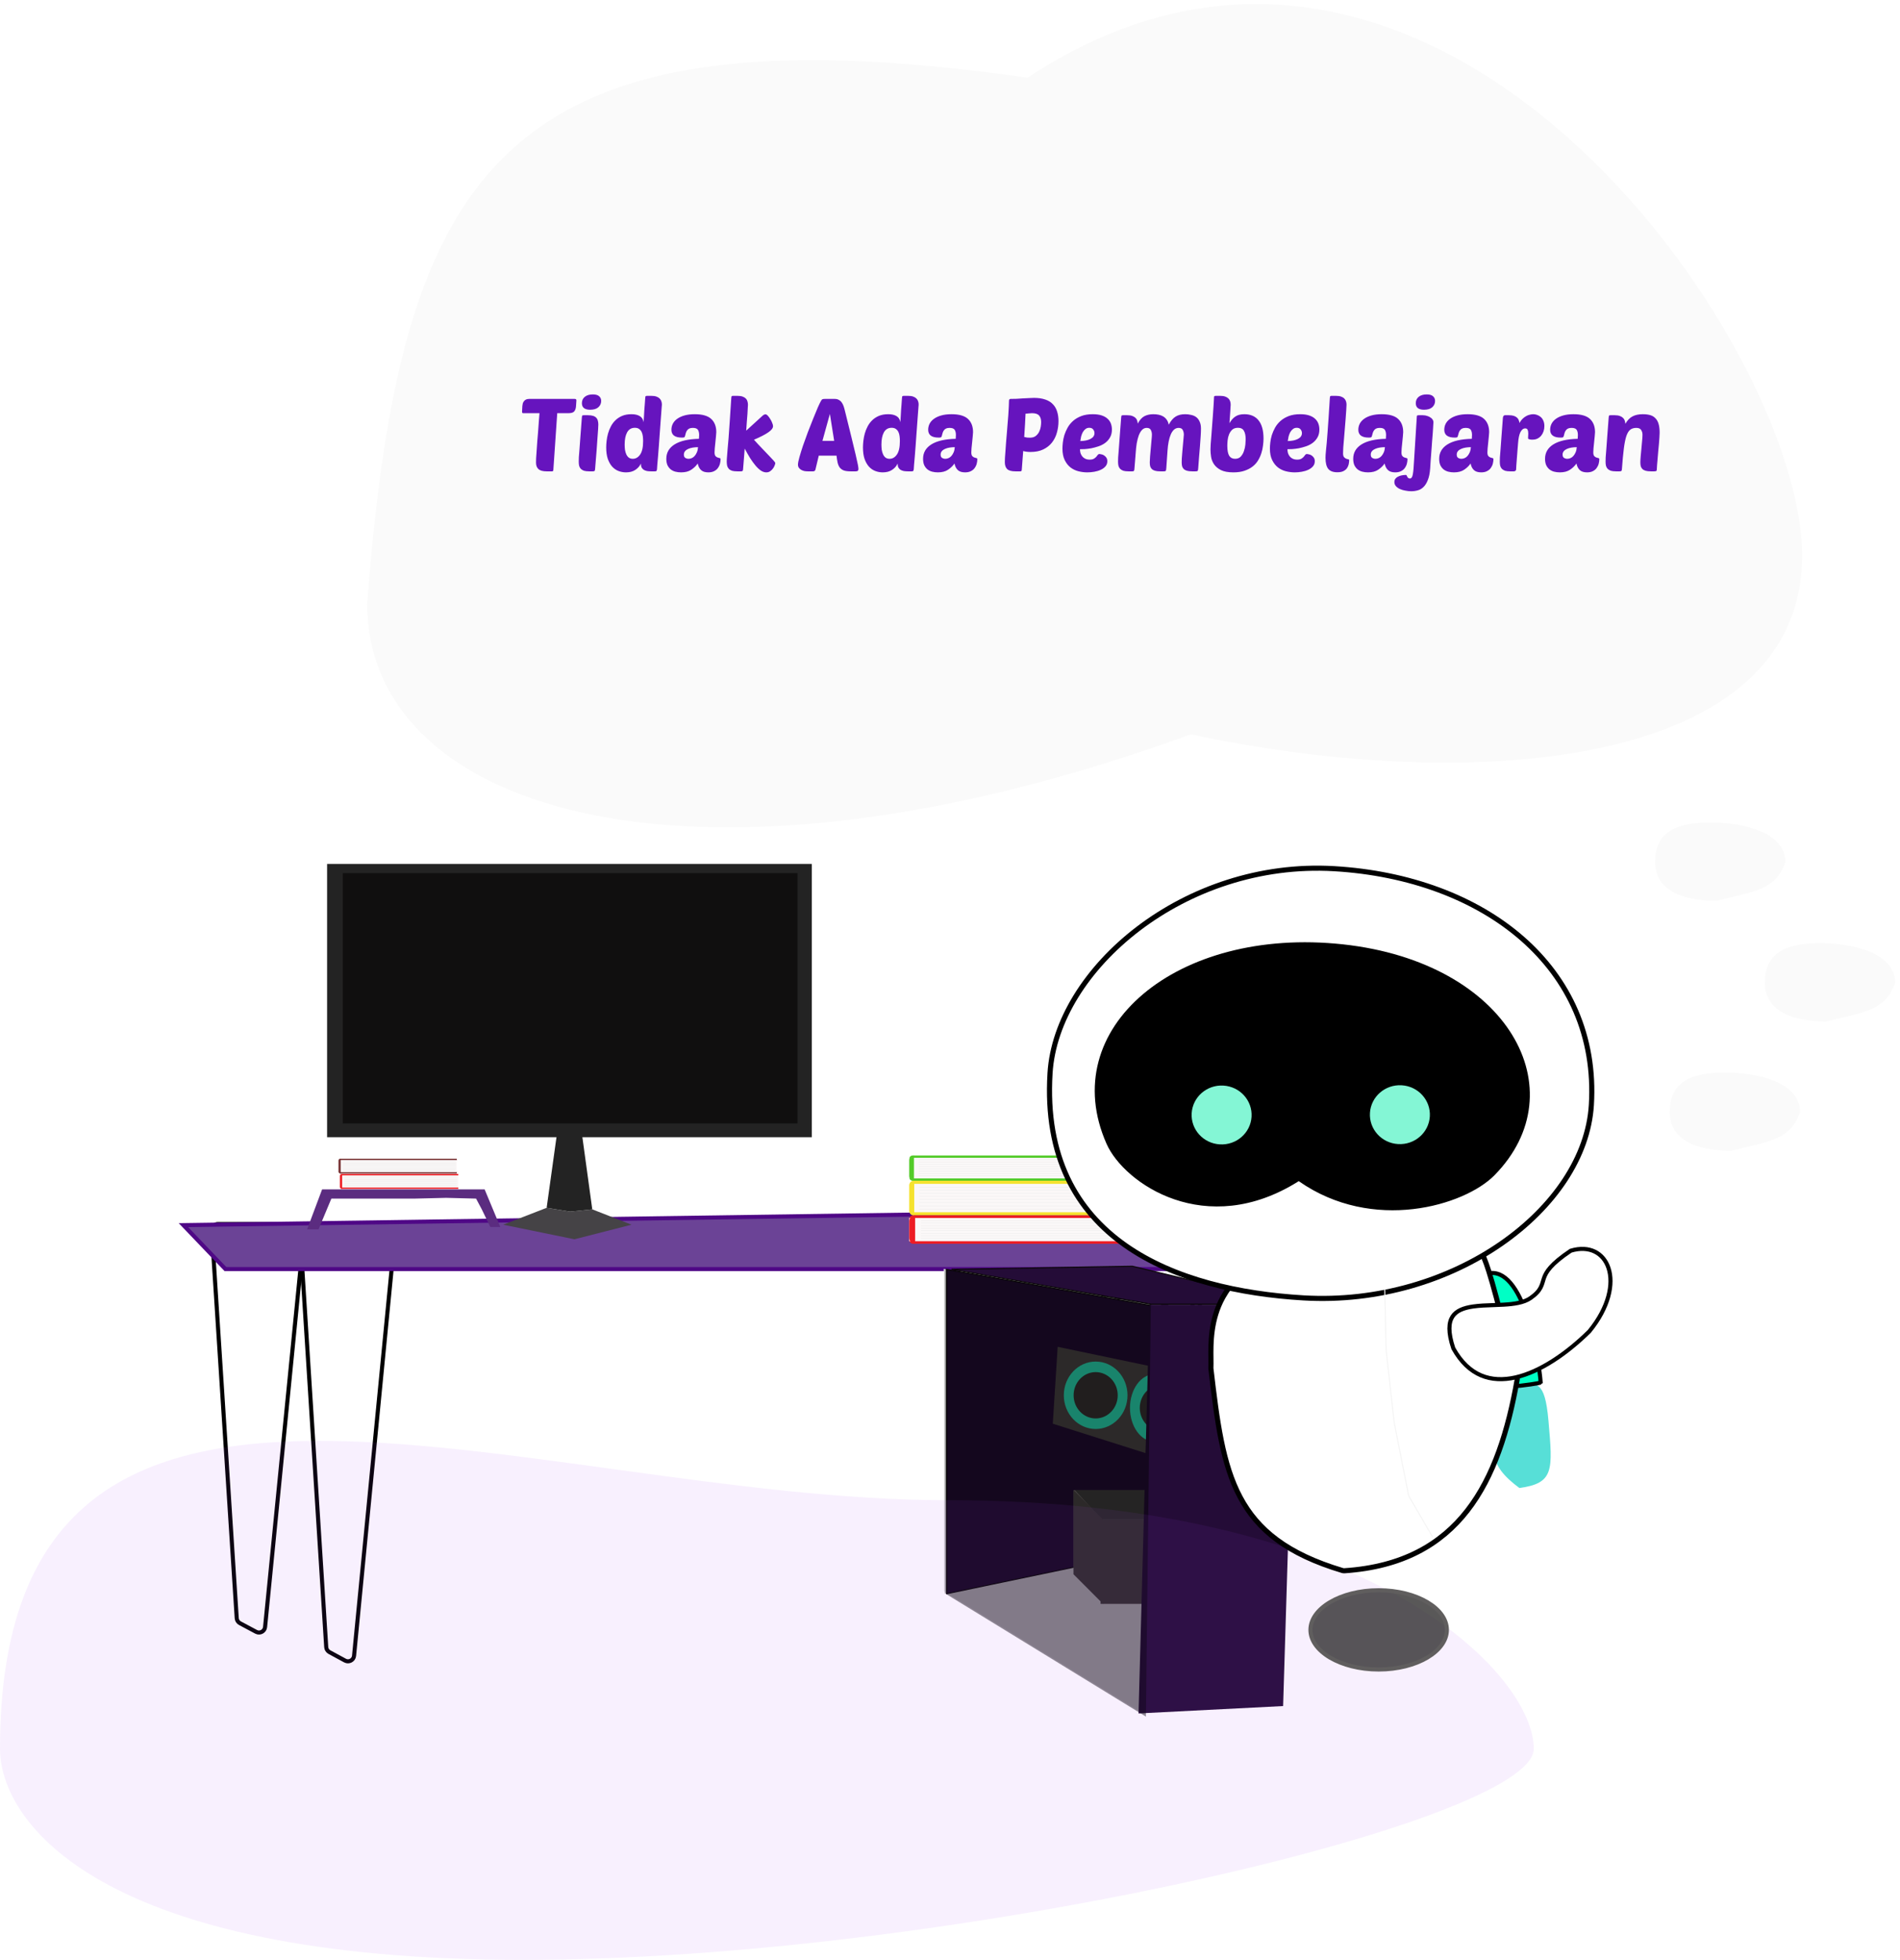 <svg width="1863" height="1921" viewBox="0 0 1863 1921" fill="none" xmlns="http://www.w3.org/2000/svg">
<path d="M1082.82 1195.52H1172.28C1175.87 1195.52 1178.65 1198.65 1178.24 1202.21L1135.46 1571.63C1134.99 1575.67 1130.72 1578.09 1127.01 1576.4L1107.51 1567.54C1105.52 1566.63 1104.18 1564.71 1104.01 1562.53L1076.84 1201.97C1076.58 1198.49 1079.33 1195.52 1082.82 1195.52Z" stroke="black" stroke-width="4"/>
<path d="M1178.87 1225.24H1269.88C1273.47 1225.24 1276.25 1228.38 1275.84 1231.94L1232.42 1601.43C1231.94 1605.46 1227.7 1607.87 1224.01 1606.21L1203.99 1597.24C1201.98 1596.35 1200.63 1594.42 1200.46 1592.23L1172.89 1231.7C1172.62 1228.22 1175.38 1225.24 1178.87 1225.24Z" stroke="black" stroke-width="4"/>
<path d="M213.662 1199.77H292.339C295.886 1199.77 298.659 1202.83 298.31 1206.36L259.917 1594.74C259.497 1598.99 254.896 1601.45 251.126 1599.45L235.282 1591.01C233.446 1590.03 232.247 1588.17 232.114 1586.1L207.674 1206.15C207.452 1202.69 210.197 1199.77 213.662 1199.77Z" stroke="black" stroke-width="4"/>
<path d="M301.819 1228.07H378.945C382.488 1228.07 385.26 1231.13 384.917 1234.65L347.163 1622.94C346.747 1627.21 342.11 1629.68 338.335 1627.64L323.004 1619.34C321.186 1618.35 320.003 1616.5 319.872 1614.44L295.831 1234.45C295.612 1231 298.356 1228.07 301.819 1228.07Z" stroke="black" stroke-width="4"/>
<path d="M1329.32 1243.89H221.042L179.836 1200.84L1231.35 1185.61H1231.36H1273.97L1329.32 1243.89Z" fill="#6B4396" stroke="#4F0886" stroke-width="4"/>
<path d="M891.506 1186.66H1156.07V1191.3H896.142C893.581 1191.3 891.506 1189.22 891.506 1186.66V1186.66Z" fill="#F5E22F"/>
<path d="M891.506 1161.93C891.506 1159.37 893.581 1157.3 896.142 1157.3H1156.07V1161.93H891.506V1161.93Z" fill="#F5E22F"/>
<path d="M891.506 1160.39H1156.07V1188.2H891.506V1160.39Z" fill="#FBF8F8"/>
<path d="M896.451 1191.3C893.72 1191.3 891.506 1189.08 891.506 1186.35V1162.25C891.506 1159.51 893.72 1157.3 896.451 1157.3V1157.3V1191.3V1191.3Z" fill="#F5E22F"/>
<line x1="901.395" y1="1163.38" x2="1153.6" y2="1163.38" stroke="#DDDDDD" stroke-width="0.2"/>
<line x1="901.395" y1="1166.47" x2="1153.6" y2="1166.47" stroke="#DDDDDD" stroke-width="0.2"/>
<line x1="901.395" y1="1169.56" x2="1153.6" y2="1169.56" stroke="#DDDDDD" stroke-width="0.2"/>
<line x1="901.395" y1="1172.65" x2="1153.6" y2="1172.65" stroke="#DDDDDD" stroke-width="0.2"/>
<line x1="901.395" y1="1175.75" x2="1153.6" y2="1175.75" stroke="#DDDDDD" stroke-width="0.2"/>
<line x1="901.395" y1="1178.83" x2="1153.6" y2="1178.83" stroke="#DDDDDD" stroke-width="0.2"/>
<line x1="901.395" y1="1181.93" x2="1153.6" y2="1181.93" stroke="#DDDDDD" stroke-width="0.2"/>
<line x1="901.395" y1="1185.02" x2="1153.6" y2="1185.02" stroke="#DDDDDD" stroke-width="0.2"/>
<path d="M891.506 1215.31H1202.76V1219.11H895.299C893.204 1219.11 891.506 1217.41 891.506 1215.31V1215.31Z" fill="#ED1C24"/>
<path d="M891.506 1195.09C891.506 1192.99 893.204 1191.29 895.299 1191.29H1202.76V1195.09H891.506V1195.09Z" fill="#ED1C24"/>
<path d="M891.506 1193.82H1202.76V1216.58H891.506V1193.82Z" fill="#FBF8F8"/>
<path d="M897.324 1219.11C894.111 1219.11 891.506 1216.5 891.506 1213.29V1197.11C891.506 1193.9 894.111 1191.29 897.324 1191.29V1191.29V1219.11V1219.11Z" fill="#ED1C24"/>
<line x1="903.145" y1="1196.26" x2="1199.86" y2="1196.26" stroke="#DDDDDD" stroke-width="0.2"/>
<line x1="903.145" y1="1198.78" x2="1199.86" y2="1198.78" stroke="#DDDDDD" stroke-width="0.2"/>
<line x1="903.145" y1="1201.31" x2="1199.86" y2="1201.31" stroke="#DDDDDD" stroke-width="0.2"/>
<line x1="903.145" y1="1203.84" x2="1199.86" y2="1203.84" stroke="#DDDDDD" stroke-width="0.2"/>
<line x1="903.145" y1="1206.37" x2="1199.86" y2="1206.37" stroke="#DDDDDD" stroke-width="0.2"/>
<line x1="903.145" y1="1208.9" x2="1199.86" y2="1208.9" stroke="#DDDDDD" stroke-width="0.2"/>
<line x1="903.145" y1="1211.43" x2="1199.86" y2="1211.43" stroke="#DDDDDD" stroke-width="0.2"/>
<line x1="903.145" y1="1213.95" x2="1199.86" y2="1213.95" stroke="#DDDDDD" stroke-width="0.2"/>
<path d="M891.506 1153.93H1140.51V1157.3H894.877C893.015 1157.3 891.506 1155.79 891.506 1153.93V1153.93Z" fill="#53CB29"/>
<path d="M891.506 1135.95C891.506 1134.09 893.015 1132.58 894.877 1132.58H1140.51V1135.95H891.506V1135.95Z" fill="#53CB29"/>
<path d="M891.506 1134.83H1140.51V1155.06H891.506V1134.83Z" fill="#FBF8F8"/>
<path d="M896.16 1157.3C893.59 1157.3 891.506 1155.22 891.506 1152.65V1137.23C891.506 1134.66 893.59 1132.58 896.16 1132.58V1132.58V1157.3V1157.3Z" fill="#53CB29"/>
<line x1="900.814" y1="1136.97" x2="1138.18" y2="1136.97" stroke="#DDDDDD" stroke-width="0.2"/>
<line x1="900.814" y1="1139.22" x2="1138.18" y2="1139.22" stroke="#DDDDDD" stroke-width="0.2"/>
<line x1="900.814" y1="1141.47" x2="1138.18" y2="1141.47" stroke="#DDDDDD" stroke-width="0.2"/>
<line x1="900.814" y1="1143.72" x2="1138.18" y2="1143.72" stroke="#DDDDDD" stroke-width="0.2"/>
<line x1="900.814" y1="1145.96" x2="1138.18" y2="1145.96" stroke="#DDDDDD" stroke-width="0.2"/>
<line x1="900.814" y1="1148.21" x2="1138.18" y2="1148.21" stroke="#DDDDDD" stroke-width="0.2"/>
<line x1="900.814" y1="1150.46" x2="1138.18" y2="1150.46" stroke="#DDDDDD" stroke-width="0.2"/>
<line x1="900.814" y1="1152.71" x2="1138.18" y2="1152.71" stroke="#DDDDDD" stroke-width="0.2"/>
<g filter="url(#filter0_d_1345_529)">
<path d="M1767 540.451C1767 748.121 1447.76 775.519 1167.64 715.777C686.511 890.854 360 795.178 360 587.507C392.742 164.924 487.33 -2.491 1007.57 72.186C1405.02 -190.501 1767 332.78 1767 540.451Z" fill="#FAFAFA"/>
</g>
<path d="M546.379 405L542.579 460.5C542.512 461.5 542.146 462 541.479 462H535.979C532.246 462 529.579 461.267 527.979 459.8C526.379 458.333 525.579 456.233 525.579 453.5C525.579 452.5 525.612 451 525.679 449C525.812 447 525.979 444.667 526.179 442C526.379 439.267 526.579 436.333 526.779 433.2C527.046 430 527.312 426.8 527.579 423.6C527.846 420.333 528.079 417.1 528.279 413.9C528.546 410.7 528.779 407.733 528.979 405H512.979C512.246 405 511.879 404.533 511.879 403.6L512.179 398C512.246 397.133 512.379 396.3 512.579 395.5C512.846 394.633 513.246 393.867 513.779 393.2C514.312 392.533 514.979 392 515.779 391.6C516.646 391.2 517.679 391 518.879 391H563.579C563.979 391 564.346 391.1 564.679 391.3C565.012 391.5 565.179 391.867 565.179 392.4L564.779 398.3C564.646 400.3 564.079 401.933 563.079 403.2C562.146 404.4 560.179 405 557.179 405H546.379ZM577.673 462C575.607 462 573.907 461.8 572.573 461.4C571.307 460.933 570.273 460.3 569.473 459.5C568.74 458.7 568.207 457.733 567.873 456.6C567.607 455.4 567.473 454.033 567.473 452.5C567.473 451.5 567.507 450.1 567.573 448.3C567.707 446.433 567.907 443.9 568.173 440.7C568.44 437.433 568.74 433.333 569.073 428.4C569.473 423.4 569.94 417.233 570.473 409.9C570.54 408.433 570.707 407.567 570.973 407.3C571.173 407.1 571.707 407 572.573 407H576.473C578.54 407 580.207 407.2 581.473 407.6C582.807 408 583.84 408.6 584.573 409.4C585.373 410.2 585.907 411.167 586.173 412.3C586.507 413.433 586.673 414.7 586.673 416.1C586.673 417.1 586.607 418.6 586.473 420.6C586.34 422.6 586.14 425.333 585.873 428.8C585.673 432.2 585.373 436.467 584.973 441.6C584.573 446.667 584.073 452.8 583.473 460C583.407 460.8 583.24 461.333 582.973 461.6C582.707 461.867 582.14 462 581.273 462H577.673ZM570.573 395.2C570.573 392.533 571.54 390.433 573.473 388.9C575.407 387.367 578.007 386.6 581.273 386.6C584.14 386.6 586.207 387.2 587.473 388.4C588.807 389.533 589.473 391.067 589.473 393C589.473 395.467 588.54 397.533 586.673 399.2C584.873 400.8 582.207 401.6 578.673 401.6C573.273 401.6 570.573 399.467 570.573 395.2ZM613.798 463C611.198 463 608.698 462.533 606.298 461.6C603.965 460.667 601.898 459.2 600.098 457.2C598.365 455.2 596.965 452.667 595.898 449.6C594.898 446.533 594.398 442.833 594.398 438.5C594.398 436.567 594.532 434.433 594.798 432.1C595.065 429.7 595.532 427.3 596.198 424.9C596.865 422.5 597.798 420.167 598.998 417.9C600.198 415.633 601.698 413.633 603.498 411.9C605.365 410.1 607.565 408.667 610.098 407.6C612.698 406.533 615.732 406 619.198 406C622.532 406 625.198 406.6 627.198 407.8C629.265 408.933 630.565 410.933 631.098 413.8C631.232 411.2 631.365 408.933 631.498 407C631.632 405.067 631.732 403.267 631.798 401.6C631.932 399.933 632.065 398.267 632.198 396.6C632.332 394.933 632.465 393.033 632.598 390.9C632.665 389.433 632.832 388.567 633.098 388.3C633.232 388.167 633.398 388.1 633.598 388.1C633.798 388.033 634.165 388 634.698 388H638.598C640.598 388 642.265 388.233 643.598 388.7C644.932 389.167 645.998 389.8 646.798 390.6C647.598 391.4 648.165 392.333 648.498 393.4C648.832 394.4 648.998 395.467 648.998 396.6C648.998 396.6 648.932 397.433 648.798 399.1C648.665 400.767 648.498 403 648.298 405.8C648.098 408.533 647.865 411.667 647.598 415.2C647.332 418.733 647.065 422.4 646.798 426.2C646.532 429.933 646.265 433.667 645.998 437.4C645.732 441.067 645.465 444.467 645.198 447.6C644.932 450.667 644.698 453.333 644.498 455.6C644.365 457.8 644.265 459.267 644.198 460C644.065 460.8 643.898 461.333 643.698 461.6C643.498 461.867 642.932 462 641.998 462H638.398C636.998 462 635.665 461.9 634.398 461.7C633.198 461.433 632.132 461.033 631.198 460.5C630.332 459.9 629.632 459.133 629.098 458.2C628.632 457.2 628.398 455.933 628.398 454.4C627.198 456.933 625.365 459 622.898 460.6C620.498 462.2 617.465 463 613.798 463ZM622.498 419.3C619.098 419.3 616.565 420.8 614.898 423.8C613.298 426.733 612.498 430.7 612.498 435.7C612.498 437.433 612.598 439.133 612.798 440.8C613.065 442.467 613.498 443.967 614.098 445.3C614.698 446.633 615.498 447.7 616.498 448.5C617.565 449.3 618.898 449.7 620.498 449.7C623.365 449.7 625.765 448.3 627.698 445.5C629.632 442.7 630.598 438.3 630.598 432.3C630.598 430.633 630.498 429.033 630.298 427.5C630.098 425.9 629.698 424.5 629.098 423.3C628.498 422.1 627.665 421.133 626.598 420.4C625.532 419.667 624.165 419.3 622.498 419.3ZM653.338 449.7C653.338 443.7 656.038 439 661.438 435.6C666.838 432.2 674.805 430.367 685.338 430.1C685.405 429.367 685.438 428.767 685.438 428.3C685.505 427.767 685.538 427.133 685.538 426.4C685.538 424.267 685.138 422.567 684.338 421.3C683.538 420.033 681.872 419.4 679.338 419.4C677.938 419.4 676.805 419.6 675.938 420C675.072 420.4 674.372 420.967 673.838 421.7C673.305 422.367 672.872 423.2 672.538 424.2C672.205 425.2 671.905 426.3 671.638 427.5C671.505 428.1 671.205 428.5 670.738 428.7C670.272 428.833 669.538 428.9 668.538 428.9C661.738 428.9 658.338 426.333 658.338 421.2C658.338 419.133 658.805 417.167 659.738 415.3C660.738 413.433 662.172 411.833 664.038 410.5C665.972 409.1 668.372 408 671.238 407.2C674.105 406.4 677.438 406 681.238 406C688.638 406 694.005 407.533 697.338 410.6C700.672 413.667 702.338 418 702.338 423.6C702.338 424.333 702.238 425.667 702.038 427.6C701.905 429.467 701.705 431.467 701.438 433.6C701.238 435.667 701.038 437.633 700.838 439.5C700.705 441.367 700.638 442.667 700.638 443.4C700.638 445.067 700.938 446.267 701.538 447C702.138 447.667 702.805 448.133 703.538 448.4C704.338 448.667 705.038 448.867 705.638 449C706.238 449.133 706.538 449.467 706.538 450C706.538 451.467 706.338 452.967 705.938 454.5C705.538 456.033 704.872 457.433 703.938 458.7C703.072 459.967 701.838 461 700.238 461.8C698.705 462.6 696.805 463 694.538 463C691.338 463 688.938 462.233 687.338 460.7C685.738 459.167 684.672 457.033 684.138 454.3C682.538 456.633 680.438 458.667 677.838 460.4C675.305 462.133 671.972 463 667.838 463C665.838 463 663.938 462.767 662.138 462.3C660.405 461.833 658.872 461.067 657.538 460C656.272 458.933 655.238 457.567 654.438 455.9C653.705 454.167 653.338 452.1 653.338 449.7ZM684.438 438.3C682.705 438.3 681.005 438.433 679.338 438.7C677.672 438.967 676.172 439.4 674.838 440C673.572 440.533 672.538 441.267 671.738 442.2C670.938 443.133 670.538 444.267 670.538 445.6C670.538 447.133 671.005 448.2 671.938 448.8C672.938 449.4 674.005 449.7 675.138 449.7C676.205 449.7 677.272 449.467 678.338 449C679.405 448.533 680.338 447.833 681.138 446.9C682.005 445.9 682.738 444.7 683.338 443.3C683.938 441.9 684.305 440.233 684.438 438.3ZM760.186 453.9C760.186 454.233 760.019 454.9 759.686 455.9C759.353 456.9 758.819 457.933 758.086 459C757.353 460.067 756.419 461 755.286 461.8C754.219 462.6 752.919 463 751.386 463C749.586 463 747.786 462.4 745.986 461.2C744.253 460 742.519 458.367 740.786 456.3C739.053 454.233 737.286 451.8 735.486 449C733.753 446.133 731.986 443.033 730.186 439.7C729.919 443.233 729.653 446.7 729.386 450.1C729.119 453.5 728.853 456.8 728.586 460C728.519 460.8 728.353 461.333 728.086 461.6C727.819 461.867 727.253 462 726.386 462H722.786C720.719 462 719.019 461.8 717.686 461.4C716.353 460.933 715.319 460.3 714.586 459.5C713.853 458.7 713.319 457.7 712.986 456.5C712.719 455.233 712.586 453.8 712.586 452.2C712.586 451.4 712.619 450.567 712.686 449.7C712.753 448.833 712.853 447.6 712.986 446C713.119 444.4 713.286 442.3 713.486 439.7C713.753 437.1 714.053 433.667 714.386 429.4C714.719 425.133 715.086 419.9 715.486 413.7C715.953 407.433 716.453 399.833 716.986 390.9C717.053 389.433 717.219 388.567 717.486 388.3C717.686 388.1 718.219 388 719.086 388H722.986C725.053 388 726.753 388.233 728.086 388.7C729.419 389.167 730.486 389.8 731.286 390.6C732.086 391.4 732.619 392.333 732.886 393.4C733.219 394.467 733.386 395.567 733.386 396.7C733.386 397.367 733.319 398.5 733.186 400.1C733.119 401.633 733.019 403.533 732.886 405.8C732.753 408 732.553 410.5 732.286 413.3C732.086 416.1 731.886 419.033 731.686 422.1L747.686 407.5C748.286 406.967 748.819 406.6 749.286 406.4C749.819 406.2 750.219 406.1 750.486 406.1C751.219 406.1 752.019 406.567 752.886 407.5C753.753 408.433 754.553 409.533 755.286 410.8C756.086 412 756.719 413.267 757.186 414.6C757.719 415.867 757.986 416.9 757.986 417.7C757.986 419.633 756.419 421.667 753.286 423.8C750.219 425.933 745.553 428.333 739.286 431C742.086 434.133 744.753 437 747.286 439.6C749.819 442.2 752.019 444.5 753.886 446.5C755.819 448.5 757.353 450.133 758.486 451.4C759.619 452.667 760.186 453.5 760.186 453.9ZM818.428 391C820.095 391 821.461 391.333 822.528 392C823.661 392.6 824.595 393.433 825.328 394.5C826.061 395.5 826.661 396.667 827.128 398C827.595 399.333 827.995 400.7 828.328 402.1C830.995 412.9 833.195 421.8 834.928 428.8C836.661 435.8 838.028 441.467 839.028 445.8C840.028 450.067 840.728 453.233 841.128 455.3C841.528 457.367 841.728 458.8 841.728 459.6C841.728 460.533 841.495 461.167 841.028 461.5C840.628 461.833 839.961 462 839.028 462H833.928C831.061 462 828.761 461.667 827.028 461C825.361 460.267 824.061 459.233 823.128 457.9C822.261 456.567 821.628 454.967 821.228 453.1C820.828 451.167 820.495 449 820.228 446.6H802.828L799.528 460.4C799.195 461.467 798.428 462 797.228 462H791.928C790.861 462 789.761 461.9 788.628 461.7C787.495 461.433 786.461 461.033 785.528 460.5C784.661 459.967 783.928 459.3 783.328 458.5C782.728 457.633 782.428 456.6 782.428 455.4C782.428 453.933 782.895 451.533 783.828 448.2C784.761 444.867 785.928 441.1 787.328 436.9C788.795 432.633 790.395 428.2 792.128 423.6C793.928 418.933 795.661 414.533 797.328 410.4C798.995 406.267 800.495 402.633 801.828 399.5C803.228 396.367 804.295 394.167 805.028 392.9C805.561 391.967 806.028 391.433 806.428 391.3C806.895 391.1 807.728 391 808.928 391H818.428ZM806.428 432.1H817.928L813.728 405.7L806.428 432.1ZM865.556 463C862.956 463 860.456 462.533 858.056 461.6C855.723 460.667 853.656 459.2 851.856 457.2C850.123 455.2 848.723 452.667 847.656 449.6C846.656 446.533 846.156 442.833 846.156 438.5C846.156 436.567 846.29 434.433 846.556 432.1C846.823 429.7 847.29 427.3 847.956 424.9C848.623 422.5 849.556 420.167 850.756 417.9C851.956 415.633 853.456 413.633 855.256 411.9C857.123 410.1 859.323 408.667 861.856 407.6C864.456 406.533 867.49 406 870.956 406C874.29 406 876.956 406.6 878.956 407.8C881.023 408.933 882.323 410.933 882.856 413.8C882.99 411.2 883.123 408.933 883.256 407C883.39 405.067 883.49 403.267 883.556 401.6C883.69 399.933 883.823 398.267 883.956 396.6C884.09 394.933 884.223 393.033 884.356 390.9C884.423 389.433 884.59 388.567 884.856 388.3C884.99 388.167 885.156 388.1 885.356 388.1C885.556 388.033 885.923 388 886.456 388H890.356C892.356 388 894.023 388.233 895.356 388.7C896.69 389.167 897.756 389.8 898.556 390.6C899.356 391.4 899.923 392.333 900.256 393.4C900.59 394.4 900.756 395.467 900.756 396.6C900.756 396.6 900.69 397.433 900.556 399.1C900.423 400.767 900.256 403 900.056 405.8C899.856 408.533 899.623 411.667 899.356 415.2C899.09 418.733 898.823 422.4 898.556 426.2C898.29 429.933 898.023 433.667 897.756 437.4C897.49 441.067 897.223 444.467 896.956 447.6C896.69 450.667 896.456 453.333 896.256 455.6C896.123 457.8 896.023 459.267 895.956 460C895.823 460.8 895.656 461.333 895.456 461.6C895.256 461.867 894.69 462 893.756 462H890.156C888.756 462 887.423 461.9 886.156 461.7C884.956 461.433 883.89 461.033 882.956 460.5C882.09 459.9 881.39 459.133 880.856 458.2C880.39 457.2 880.156 455.933 880.156 454.4C878.956 456.933 877.123 459 874.656 460.6C872.256 462.2 869.223 463 865.556 463ZM874.256 419.3C870.856 419.3 868.323 420.8 866.656 423.8C865.056 426.733 864.256 430.7 864.256 435.7C864.256 437.433 864.356 439.133 864.556 440.8C864.823 442.467 865.256 443.967 865.856 445.3C866.456 446.633 867.256 447.7 868.256 448.5C869.323 449.3 870.656 449.7 872.256 449.7C875.123 449.7 877.523 448.3 879.456 445.5C881.39 442.7 882.356 438.3 882.356 432.3C882.356 430.633 882.256 429.033 882.056 427.5C881.856 425.9 881.456 424.5 880.856 423.3C880.256 422.1 879.423 421.133 878.356 420.4C877.29 419.667 875.923 419.3 874.256 419.3ZM905.096 449.7C905.096 443.7 907.796 439 913.196 435.6C918.596 432.2 926.563 430.367 937.096 430.1C937.163 429.367 937.196 428.767 937.196 428.3C937.263 427.767 937.296 427.133 937.296 426.4C937.296 424.267 936.896 422.567 936.096 421.3C935.296 420.033 933.629 419.4 931.096 419.4C929.696 419.4 928.563 419.6 927.696 420C926.829 420.4 926.129 420.967 925.596 421.7C925.063 422.367 924.629 423.2 924.296 424.2C923.963 425.2 923.663 426.3 923.396 427.5C923.263 428.1 922.963 428.5 922.496 428.7C922.029 428.833 921.296 428.9 920.296 428.9C913.496 428.9 910.096 426.333 910.096 421.2C910.096 419.133 910.563 417.167 911.496 415.3C912.496 413.433 913.929 411.833 915.796 410.5C917.729 409.1 920.129 408 922.996 407.2C925.863 406.4 929.196 406 932.996 406C940.396 406 945.763 407.533 949.096 410.6C952.429 413.667 954.096 418 954.096 423.6C954.096 424.333 953.996 425.667 953.796 427.6C953.663 429.467 953.463 431.467 953.196 433.6C952.996 435.667 952.796 437.633 952.596 439.5C952.463 441.367 952.396 442.667 952.396 443.4C952.396 445.067 952.696 446.267 953.296 447C953.896 447.667 954.563 448.133 955.296 448.4C956.096 448.667 956.796 448.867 957.396 449C957.996 449.133 958.296 449.467 958.296 450C958.296 451.467 958.096 452.967 957.696 454.5C957.296 456.033 956.629 457.433 955.696 458.7C954.829 459.967 953.596 461 951.996 461.8C950.463 462.6 948.563 463 946.296 463C943.096 463 940.696 462.233 939.096 460.7C937.496 459.167 936.429 457.033 935.896 454.3C934.296 456.633 932.196 458.667 929.596 460.4C927.063 462.133 923.729 463 919.596 463C917.596 463 915.696 462.767 913.896 462.3C912.163 461.833 910.629 461.067 909.296 460C908.029 458.933 906.996 457.567 906.196 455.9C905.463 454.167 905.096 452.1 905.096 449.7ZM936.196 438.3C934.463 438.3 932.763 438.433 931.096 438.7C929.429 438.967 927.929 439.4 926.596 440C925.329 440.533 924.296 441.267 923.496 442.2C922.696 443.133 922.296 444.267 922.296 445.6C922.296 447.133 922.763 448.2 923.696 448.8C924.696 449.4 925.763 449.7 926.896 449.7C927.963 449.7 929.029 449.467 930.096 449C931.163 448.533 932.096 447.833 932.896 446.9C933.763 445.9 934.496 444.7 935.096 443.3C935.696 441.9 936.063 440.233 936.196 438.3ZM995.668 462C991.868 462 989.168 461.267 987.568 459.8C986.035 458.267 985.268 456.033 985.268 453.1C985.268 452.233 985.301 450.867 985.368 449C985.501 447.067 985.668 444.8 985.868 442.2C986.068 439.6 986.268 436.767 986.468 433.7C986.735 430.633 987.001 427.5 987.268 424.3C987.601 420.367 987.868 417 988.068 414.2C988.335 411.333 988.535 408.9 988.668 406.9C988.801 404.833 988.901 403.133 988.968 401.8C989.101 400.4 989.168 399.2 989.168 398.2C989.235 397.133 989.268 396.167 989.268 395.3C989.335 394.433 989.368 393.5 989.368 392.5C989.368 391.967 989.535 391.6 989.868 391.4C990.201 391.133 990.535 391 990.868 391C992.601 391 994.501 390.967 996.568 390.9C998.635 390.767 1000.7 390.633 1002.77 390.5C1004.83 390.367 1006.83 390.267 1008.77 390.2C1010.7 390.067 1012.4 390 1013.87 390C1018.13 390 1021.8 390.533 1024.87 391.6C1027.93 392.6 1030.4 394.1 1032.27 396.1C1034.2 398.033 1035.6 400.4 1036.47 403.2C1037.4 406 1037.87 409.2 1037.87 412.8C1037.87 416.733 1037.33 420.533 1036.27 424.2C1035.27 427.8 1033.67 431 1031.47 433.8C1029.27 436.6 1026.43 438.833 1022.97 440.5C1019.5 442.167 1015.37 443 1010.57 443C1007.7 443 1005.27 442.7 1003.27 442.1L1001.87 460.5C1001.8 461.033 1001.67 461.433 1001.47 461.7C1001.27 461.9 1000.87 462 1000.27 462H995.668ZM1011.87 405C1011 405 1010.03 405.067 1008.97 405.2C1007.9 405.267 1006.77 405.367 1005.57 405.5C1005.43 408.3 1005.27 411.7 1005.07 415.7C1004.87 419.7 1004.6 423.9 1004.27 428.3C1005.27 428.567 1006.23 428.767 1007.17 428.9C1008.17 428.967 1009.07 429 1009.87 429C1012.2 429 1014.07 428.467 1015.47 427.4C1016.93 426.267 1018.07 424.9 1018.87 423.3C1019.67 421.7 1020.2 420.033 1020.47 418.3C1020.73 416.567 1020.87 415.067 1020.87 413.8C1020.87 410.933 1020.2 408.767 1018.87 407.3C1017.6 405.767 1015.27 405 1011.87 405ZM1066.16 463C1063.22 463 1060.29 462.633 1057.36 461.9C1054.49 461.167 1051.89 459.9 1049.56 458.1C1047.29 456.3 1045.42 453.9 1043.96 450.9C1042.49 447.9 1041.76 444.133 1041.76 439.6C1041.76 437.933 1041.89 435.933 1042.16 433.6C1042.42 431.267 1042.92 428.867 1043.66 426.4C1044.46 423.933 1045.52 421.5 1046.86 419.1C1048.26 416.633 1050.06 414.433 1052.26 412.5C1054.46 410.567 1057.12 409 1060.26 407.8C1063.39 406.6 1067.12 406 1071.46 406C1074.92 406 1077.86 406.4 1080.26 407.2C1082.66 408 1084.59 409.1 1086.06 410.5C1087.52 411.833 1088.59 413.4 1089.26 415.2C1089.92 417 1090.26 418.933 1090.26 421C1090.26 424.067 1089.62 426.667 1088.36 428.8C1087.16 430.933 1085.56 432.733 1083.56 434.2C1081.62 435.6 1079.46 436.7 1077.06 437.5C1074.66 438.3 1072.29 438.933 1069.96 439.4C1067.62 439.8 1065.46 440.067 1063.46 440.2C1061.52 440.267 1060.02 440.3 1058.96 440.3C1058.96 441.567 1059.12 442.833 1059.46 444.1C1059.86 445.3 1060.42 446.367 1061.16 447.3C1061.89 448.233 1062.86 449 1064.06 449.6C1065.26 450.2 1066.72 450.5 1068.46 450.5C1070.19 450.5 1071.52 450.233 1072.46 449.7C1073.46 449.1 1074.26 448.467 1074.86 447.8C1075.46 447.067 1075.96 446.433 1076.36 445.9C1076.82 445.3 1077.42 445 1078.16 445C1078.49 445 1079.06 445.1 1079.86 445.3C1080.72 445.433 1081.59 445.767 1082.46 446.3C1083.32 446.833 1084.09 447.567 1084.76 448.5C1085.42 449.433 1085.76 450.633 1085.76 452.1C1085.76 454.033 1085.16 455.7 1083.96 457.1C1082.76 458.5 1081.19 459.633 1079.26 460.5C1077.39 461.367 1075.29 462 1072.96 462.4C1070.62 462.8 1068.36 463 1066.16 463ZM1068.06 419.3C1066.59 419.3 1065.32 419.733 1064.26 420.6C1063.26 421.4 1062.39 422.433 1061.66 423.7C1060.99 424.967 1060.46 426.367 1060.06 427.9C1059.72 429.433 1059.46 430.9 1059.26 432.3C1063.39 432.233 1066.72 431.533 1069.26 430.2C1071.86 428.867 1073.16 426.967 1073.16 424.5C1073.16 423.167 1072.72 421.967 1071.86 420.9C1071.06 419.833 1069.79 419.3 1068.06 419.3ZM1113.58 444C1113.38 447.067 1113.15 450 1112.88 452.8C1112.61 455.533 1112.41 457.933 1112.28 460C1112.21 460.8 1112.05 461.333 1111.78 461.6C1111.51 461.867 1110.95 462 1110.08 462H1106.48C1104.41 462 1102.71 461.8 1101.38 461.4C1100.11 460.933 1099.08 460.3 1098.28 459.5C1097.55 458.7 1097.01 457.733 1096.68 456.6C1096.41 455.4 1096.28 454.033 1096.28 452.5C1096.28 451.5 1096.31 450.1 1096.38 448.3C1096.51 446.433 1096.71 443.9 1096.98 440.7C1097.25 437.433 1097.55 433.333 1097.88 428.4C1098.28 423.4 1098.75 417.233 1099.28 409.9C1099.35 408.433 1099.51 407.567 1099.78 407.3C1099.98 407.1 1100.51 407 1101.38 407H1105.28C1107.28 407 1108.91 407.233 1110.18 407.7C1111.45 408.167 1112.48 408.767 1113.28 409.5C1114.08 410.233 1114.65 411.1 1114.98 412.1C1115.31 413.1 1115.51 414.133 1115.58 415.2C1117.51 411.6 1119.71 409.167 1122.18 407.9C1124.65 406.633 1127.55 406 1130.88 406C1132.68 406 1134.41 406.167 1136.08 406.5C1137.75 406.833 1139.25 407.4 1140.58 408.2C1141.91 409 1143.05 410.067 1143.98 411.4C1144.91 412.667 1145.58 414.3 1145.98 416.3C1148.05 412.433 1150.31 409.767 1152.78 408.3C1155.25 406.767 1158.35 406 1162.08 406C1164.15 406 1166.11 406.233 1167.98 406.7C1169.91 407.1 1171.58 407.833 1172.98 408.9C1174.38 409.967 1175.48 411.433 1176.28 413.3C1177.15 415.1 1177.58 417.367 1177.58 420.1C1177.58 422.167 1177.48 424.7 1177.28 427.7C1177.08 430.7 1176.85 433.967 1176.58 437.5C1176.31 440.967 1176.01 444.567 1175.68 448.3C1175.35 451.967 1175.08 455.5 1174.88 458.9C1174.81 459.633 1174.75 460.2 1174.68 460.6C1174.61 461 1174.48 461.3 1174.28 461.5C1174.15 461.7 1173.91 461.833 1173.58 461.9C1173.25 461.967 1172.78 462 1172.18 462H1168.98C1166.85 462 1165.11 461.8 1163.78 461.4C1162.45 461 1161.41 460.433 1160.68 459.7C1159.95 458.967 1159.41 458.067 1159.08 457C1158.81 455.867 1158.68 454.6 1158.68 453.2C1158.68 452.333 1158.71 451.1 1158.78 449.5C1158.91 447.9 1159.05 446.167 1159.18 444.3C1159.38 442.433 1159.55 440.5 1159.68 438.5C1159.88 436.5 1160.05 434.667 1160.18 433C1160.38 431.267 1160.51 429.767 1160.58 428.5C1160.71 427.233 1160.78 426.4 1160.78 426C1160.78 424.267 1160.41 422.733 1159.68 421.4C1159.01 420.067 1157.68 419.4 1155.68 419.4C1153.95 419.4 1152.45 419.967 1151.18 421.1C1149.91 422.233 1148.85 423.8 1147.98 425.8C1147.11 427.8 1146.41 430.167 1145.88 432.9C1145.35 435.633 1144.98 438.6 1144.78 441.8C1144.65 443.867 1144.48 446.233 1144.28 448.9C1144.08 451.567 1143.85 454.9 1143.58 458.9C1143.51 459.633 1143.45 460.2 1143.38 460.6C1143.31 461 1143.18 461.3 1142.98 461.5C1142.85 461.7 1142.61 461.833 1142.28 461.9C1141.95 461.967 1141.48 462 1140.88 462H1137.68C1135.55 462 1133.81 461.8 1132.48 461.4C1131.15 461 1130.11 460.433 1129.38 459.7C1128.65 458.967 1128.11 458.067 1127.78 457C1127.51 455.867 1127.38 454.6 1127.38 453.2C1127.38 451.867 1127.48 449.933 1127.68 447.4C1127.95 444.8 1128.18 442.133 1128.38 439.4C1128.65 436.6 1128.88 433.967 1129.08 431.5C1129.35 428.967 1129.48 427.133 1129.48 426C1129.48 424.267 1129.11 422.733 1128.38 421.4C1127.71 420.067 1126.38 419.4 1124.38 419.4C1122.58 419.4 1121.05 420.067 1119.78 421.4C1118.51 422.733 1117.45 424.533 1116.58 426.8C1115.78 429 1115.11 431.6 1114.58 434.6C1114.11 437.6 1113.78 440.733 1113.58 444ZM1209.41 463C1204.28 463 1200.21 462.267 1197.21 460.8C1194.21 459.267 1191.95 457.367 1190.41 455.1C1188.88 452.833 1187.91 450.4 1187.51 447.8C1187.11 445.133 1186.91 442.7 1186.91 440.5C1186.91 439.633 1186.98 437.933 1187.11 435.4C1187.31 432.867 1187.55 429.933 1187.81 426.6C1188.08 423.267 1188.35 419.733 1188.61 416C1188.88 412.2 1189.15 408.633 1189.41 405.3C1189.68 401.9 1189.88 398.9 1190.01 396.3C1190.21 393.7 1190.31 391.9 1190.31 390.9C1190.31 389.433 1190.41 388.6 1190.61 388.4C1190.81 388.133 1191.41 388 1192.41 388H1196.31C1198.31 388 1199.98 388.233 1201.31 388.7C1202.65 389.167 1203.71 389.8 1204.51 390.6C1205.31 391.4 1205.88 392.333 1206.21 393.4C1206.55 394.4 1206.71 395.5 1206.71 396.7C1206.71 397.833 1206.58 400.033 1206.31 403.3C1206.11 406.567 1205.85 410.4 1205.51 414.8C1207.25 411.8 1209.21 409.6 1211.41 408.2C1213.61 406.733 1216.51 406 1220.11 406C1226.18 406 1230.81 408 1234.01 412C1237.28 416 1238.91 421.967 1238.91 429.9C1238.91 431.967 1238.75 434.233 1238.41 436.7C1238.15 439.167 1237.61 441.633 1236.81 444.1C1236.08 446.5 1235.01 448.867 1233.61 451.2C1232.28 453.467 1230.51 455.467 1228.31 457.2C1226.11 458.933 1223.45 460.333 1220.31 461.4C1217.25 462.467 1213.61 463 1209.41 463ZM1213.91 419.3C1211.51 419.3 1209.61 419.933 1208.21 421.2C1206.88 422.467 1205.85 424 1205.11 425.8C1204.38 427.6 1203.91 429.533 1203.71 431.6C1203.51 433.6 1203.41 435.367 1203.41 436.9C1203.41 441.5 1204.05 444.8 1205.31 446.8C1206.58 448.733 1208.48 449.7 1211.01 449.7C1213.41 449.7 1215.28 448.967 1216.61 447.5C1218.01 445.967 1219.05 444.167 1219.71 442.1C1220.45 440.033 1220.91 437.933 1221.11 435.8C1221.31 433.667 1221.41 432 1221.41 430.8C1221.41 427.067 1220.85 424.233 1219.71 422.3C1218.58 420.3 1216.65 419.3 1213.91 419.3ZM1269.58 463C1266.64 463 1263.71 462.633 1260.78 461.9C1257.91 461.167 1255.31 459.9 1252.98 458.1C1250.71 456.3 1248.84 453.9 1247.38 450.9C1245.91 447.9 1245.18 444.133 1245.18 439.6C1245.18 437.933 1245.31 435.933 1245.58 433.6C1245.84 431.267 1246.34 428.867 1247.08 426.4C1247.88 423.933 1248.94 421.5 1250.28 419.1C1251.68 416.633 1253.48 414.433 1255.68 412.5C1257.88 410.567 1260.54 409 1263.68 407.8C1266.81 406.6 1270.54 406 1274.88 406C1278.34 406 1281.28 406.4 1283.68 407.2C1286.08 408 1288.01 409.1 1289.48 410.5C1290.94 411.833 1292.01 413.4 1292.68 415.2C1293.34 417 1293.68 418.933 1293.68 421C1293.68 424.067 1293.04 426.667 1291.78 428.8C1290.58 430.933 1288.98 432.733 1286.98 434.2C1285.04 435.6 1282.88 436.7 1280.48 437.5C1278.08 438.3 1275.71 438.933 1273.38 439.4C1271.04 439.8 1268.88 440.067 1266.88 440.2C1264.94 440.267 1263.44 440.3 1262.38 440.3C1262.38 441.567 1262.54 442.833 1262.88 444.1C1263.28 445.3 1263.84 446.367 1264.58 447.3C1265.31 448.233 1266.28 449 1267.48 449.6C1268.68 450.2 1270.14 450.5 1271.88 450.5C1273.61 450.5 1274.94 450.233 1275.88 449.7C1276.88 449.1 1277.68 448.467 1278.28 447.8C1278.88 447.067 1279.38 446.433 1279.78 445.9C1280.24 445.3 1280.84 445 1281.58 445C1281.91 445 1282.48 445.1 1283.28 445.3C1284.14 445.433 1285.01 445.767 1285.88 446.3C1286.74 446.833 1287.51 447.567 1288.18 448.5C1288.84 449.433 1289.18 450.633 1289.18 452.1C1289.18 454.033 1288.58 455.7 1287.38 457.1C1286.18 458.5 1284.61 459.633 1282.68 460.5C1280.81 461.367 1278.71 462 1276.38 462.4C1274.04 462.8 1271.78 463 1269.58 463ZM1271.48 419.3C1270.01 419.3 1268.74 419.733 1267.68 420.6C1266.68 421.4 1265.81 422.433 1265.08 423.7C1264.41 424.967 1263.88 426.367 1263.48 427.9C1263.14 429.433 1262.88 430.9 1262.68 432.3C1266.81 432.233 1270.14 431.533 1272.68 430.2C1275.28 428.867 1276.58 426.967 1276.58 424.5C1276.58 423.167 1276.14 421.967 1275.28 420.9C1274.48 419.833 1273.21 419.3 1271.48 419.3ZM1311.3 462.9C1307.16 462.9 1304.2 461.8 1302.4 459.6C1300.6 457.4 1299.7 453.767 1299.7 448.7C1299.7 447.9 1299.73 446.9 1299.8 445.7C1299.93 444.5 1300.06 442.967 1300.2 441.1C1300.4 439.167 1300.63 436.8 1300.9 434C1301.16 431.2 1301.43 427.8 1301.7 423.8C1302.03 419.8 1302.36 415.1 1302.7 409.7C1303.1 404.3 1303.5 398.033 1303.9 390.9C1303.96 389.433 1304.13 388.567 1304.4 388.3C1304.6 388.1 1305.13 388 1306 388H1309.9C1311.9 388 1313.56 388.233 1314.9 388.7C1316.23 389.167 1317.3 389.8 1318.1 390.6C1318.9 391.4 1319.46 392.333 1319.8 393.4C1320.13 394.4 1320.3 395.467 1320.3 396.6C1320.3 397.933 1320.2 399.867 1320 402.4C1319.86 404.867 1319.66 407.667 1319.4 410.8C1319.13 413.933 1318.86 417.2 1318.6 420.6C1318.33 424 1318.06 427.267 1317.8 430.4C1317.53 433.467 1317.3 436.233 1317.1 438.7C1316.96 441.167 1316.9 443.033 1316.9 444.3C1316.9 446.033 1317.2 447.267 1317.8 448C1318.46 448.733 1319.16 449.267 1319.9 449.6C1320.63 449.867 1321.3 450.067 1321.9 450.2C1322.56 450.267 1322.9 450.467 1322.9 450.8C1322.9 452.267 1322.73 453.733 1322.4 455.2C1322.06 456.6 1321.46 457.9 1320.6 459.1C1319.73 460.233 1318.53 461.167 1317 461.9C1315.53 462.567 1313.63 462.9 1311.3 462.9ZM1326.87 449.7C1326.87 443.7 1329.57 439 1334.97 435.6C1340.37 432.2 1348.34 430.367 1358.87 430.1C1358.94 429.367 1358.97 428.767 1358.97 428.3C1359.04 427.767 1359.07 427.133 1359.07 426.4C1359.07 424.267 1358.67 422.567 1357.87 421.3C1357.07 420.033 1355.41 419.4 1352.87 419.4C1351.47 419.4 1350.34 419.6 1349.47 420C1348.61 420.4 1347.91 420.967 1347.37 421.7C1346.84 422.367 1346.41 423.2 1346.07 424.2C1345.74 425.2 1345.44 426.3 1345.17 427.5C1345.04 428.1 1344.74 428.5 1344.27 428.7C1343.81 428.833 1343.07 428.9 1342.07 428.9C1335.27 428.9 1331.87 426.333 1331.87 421.2C1331.87 419.133 1332.34 417.167 1333.27 415.3C1334.27 413.433 1335.71 411.833 1337.57 410.5C1339.51 409.1 1341.91 408 1344.77 407.2C1347.64 406.4 1350.97 406 1354.77 406C1362.17 406 1367.54 407.533 1370.87 410.6C1374.21 413.667 1375.87 418 1375.87 423.6C1375.87 424.333 1375.77 425.667 1375.57 427.6C1375.44 429.467 1375.24 431.467 1374.97 433.6C1374.77 435.667 1374.57 437.633 1374.37 439.5C1374.24 441.367 1374.17 442.667 1374.17 443.4C1374.17 445.067 1374.47 446.267 1375.07 447C1375.67 447.667 1376.34 448.133 1377.07 448.4C1377.87 448.667 1378.57 448.867 1379.17 449C1379.77 449.133 1380.07 449.467 1380.07 450C1380.07 451.467 1379.87 452.967 1379.47 454.5C1379.07 456.033 1378.41 457.433 1377.47 458.7C1376.61 459.967 1375.37 461 1373.77 461.8C1372.24 462.6 1370.34 463 1368.07 463C1364.87 463 1362.47 462.233 1360.87 460.7C1359.27 459.167 1358.21 457.033 1357.67 454.3C1356.07 456.633 1353.97 458.667 1351.37 460.4C1348.84 462.133 1345.51 463 1341.37 463C1339.37 463 1337.47 462.767 1335.67 462.3C1333.94 461.833 1332.41 461.067 1331.07 460C1329.81 458.933 1328.77 457.567 1327.97 455.9C1327.24 454.167 1326.87 452.1 1326.87 449.7ZM1357.97 438.3C1356.24 438.3 1354.54 438.433 1352.87 438.7C1351.21 438.967 1349.71 439.4 1348.37 440C1347.11 440.533 1346.07 441.267 1345.27 442.2C1344.47 443.133 1344.07 444.267 1344.07 445.6C1344.07 447.133 1344.54 448.2 1345.47 448.8C1346.47 449.4 1347.54 449.7 1348.67 449.7C1349.74 449.7 1350.81 449.467 1351.87 449C1352.94 448.533 1353.87 447.833 1354.67 446.9C1355.54 445.9 1356.27 444.7 1356.87 443.3C1357.47 441.9 1357.84 440.233 1357.97 438.3ZM1389.22 408.5C1389.22 407.9 1389.32 407.5 1389.52 407.3C1389.72 407.1 1390.35 407 1391.42 407H1395.02C1396.69 407 1398.15 407.233 1399.42 407.7C1400.75 408.1 1401.85 408.633 1402.72 409.3C1403.65 409.9 1404.35 410.6 1404.82 411.4C1405.29 412.2 1405.52 413 1405.52 413.8C1405.52 414.2 1405.45 415.3 1405.32 417.1C1405.25 418.833 1405.12 421.033 1404.92 423.7C1404.72 426.3 1404.49 429.2 1404.22 432.4C1404.02 435.533 1403.79 438.733 1403.52 442C1403.32 445.2 1403.09 448.3 1402.82 451.3C1402.62 454.3 1402.45 456.9 1402.32 459.1C1401.99 463.833 1401.22 467.633 1400.02 470.5C1398.89 473.433 1397.49 475.7 1395.82 477.3C1394.15 478.967 1392.29 480.067 1390.22 480.6C1388.15 481.2 1386.02 481.5 1383.82 481.5C1381.89 481.5 1379.95 481.3 1378.02 480.9C1376.02 480.567 1374.22 480.033 1372.62 479.3C1371.02 478.567 1369.72 477.633 1368.72 476.5C1367.72 475.367 1367.22 474.033 1367.22 472.5C1367.22 470.9 1367.72 469.633 1368.72 468.7C1369.65 467.767 1370.79 467.067 1372.12 466.6C1373.39 466.133 1374.65 465.833 1375.92 465.7C1377.12 465.567 1378.02 465.5 1378.62 465.5C1378.82 465.5 1379.02 465.667 1379.22 466C1379.35 466.4 1379.55 466.8 1379.82 467.2C1380.02 467.667 1380.32 468.067 1380.72 468.4C1381.12 468.8 1381.69 469 1382.42 469C1383.22 469 1383.82 468.667 1384.22 468C1384.69 467.4 1385.05 466.367 1385.32 464.9C1385.59 463.433 1385.82 461.5 1386.02 459.1C1386.22 456.633 1386.42 453.567 1386.62 449.9L1389.22 408.5ZM1388.22 395.2C1388.22 392.533 1389.19 390.433 1391.12 388.9C1393.05 387.367 1395.65 386.6 1398.92 386.6C1401.79 386.6 1403.85 387.2 1405.12 388.4C1406.45 389.533 1407.12 391.067 1407.12 393C1407.12 395.467 1406.19 397.533 1404.32 399.2C1402.52 400.8 1399.85 401.6 1396.32 401.6C1390.92 401.6 1388.22 399.467 1388.22 395.2ZM1411.15 449.7C1411.15 443.7 1413.85 439 1419.25 435.6C1424.65 432.2 1432.62 430.367 1443.15 430.1C1443.22 429.367 1443.25 428.767 1443.25 428.3C1443.32 427.767 1443.35 427.133 1443.35 426.4C1443.35 424.267 1442.95 422.567 1442.15 421.3C1441.35 420.033 1439.68 419.4 1437.15 419.4C1435.75 419.4 1434.62 419.6 1433.75 420C1432.88 420.4 1432.18 420.967 1431.65 421.7C1431.12 422.367 1430.68 423.2 1430.35 424.2C1430.02 425.2 1429.72 426.3 1429.45 427.5C1429.32 428.1 1429.02 428.5 1428.55 428.7C1428.08 428.833 1427.35 428.9 1426.35 428.9C1419.55 428.9 1416.15 426.333 1416.15 421.2C1416.15 419.133 1416.62 417.167 1417.55 415.3C1418.55 413.433 1419.98 411.833 1421.85 410.5C1423.78 409.1 1426.18 408 1429.05 407.2C1431.92 406.4 1435.25 406 1439.05 406C1446.45 406 1451.82 407.533 1455.15 410.6C1458.48 413.667 1460.15 418 1460.15 423.6C1460.15 424.333 1460.05 425.667 1459.85 427.6C1459.72 429.467 1459.52 431.467 1459.25 433.6C1459.05 435.667 1458.85 437.633 1458.65 439.5C1458.52 441.367 1458.45 442.667 1458.45 443.4C1458.45 445.067 1458.75 446.267 1459.35 447C1459.95 447.667 1460.62 448.133 1461.35 448.4C1462.15 448.667 1462.85 448.867 1463.45 449C1464.05 449.133 1464.35 449.467 1464.35 450C1464.35 451.467 1464.15 452.967 1463.75 454.5C1463.35 456.033 1462.68 457.433 1461.75 458.7C1460.88 459.967 1459.65 461 1458.05 461.8C1456.52 462.6 1454.62 463 1452.35 463C1449.15 463 1446.75 462.233 1445.15 460.7C1443.55 459.167 1442.48 457.033 1441.95 454.3C1440.35 456.633 1438.25 458.667 1435.65 460.4C1433.12 462.133 1429.78 463 1425.65 463C1423.65 463 1421.75 462.767 1419.95 462.3C1418.22 461.833 1416.68 461.067 1415.35 460C1414.08 458.933 1413.05 457.567 1412.25 455.9C1411.52 454.167 1411.15 452.1 1411.15 449.7ZM1442.25 438.3C1440.52 438.3 1438.82 438.433 1437.15 438.7C1435.48 438.967 1433.98 439.4 1432.65 440C1431.38 440.533 1430.35 441.267 1429.55 442.2C1428.75 443.133 1428.35 444.267 1428.35 445.6C1428.35 447.133 1428.82 448.2 1429.75 448.8C1430.75 449.4 1431.82 449.7 1432.95 449.7C1434.02 449.7 1435.08 449.467 1436.15 449C1437.22 448.533 1438.15 447.833 1438.95 446.9C1439.82 445.9 1440.55 444.7 1441.15 443.3C1441.75 441.9 1442.12 440.233 1442.25 438.3ZM1502.8 430.9C1502.4 430.9 1501.93 430.9 1501.4 430.9C1500.93 430.833 1500.47 430.767 1500 430.7C1499.53 430.567 1499.13 430.433 1498.8 430.3C1498.47 430.1 1498.3 429.867 1498.3 429.6C1498.3 428.733 1498.33 427.933 1498.4 427.2C1498.47 426.467 1498.5 425.7 1498.5 424.9C1498.5 423.433 1498.3 422.233 1497.9 421.3C1497.5 420.367 1496.7 419.9 1495.5 419.9C1493.63 419.9 1492.07 421.133 1490.8 423.6C1489.6 426 1488.83 429.633 1488.5 434.5C1488.37 436.633 1488.17 439.067 1487.9 441.8C1487.7 444.467 1487.5 447.067 1487.3 449.6C1487.1 452.067 1486.93 454.267 1486.8 456.2C1486.67 458.133 1486.6 459.4 1486.6 460C1486.6 460.667 1486.37 461.167 1485.9 461.5C1485.43 461.833 1484.93 462 1484.4 462H1480.8C1478.73 462 1477.03 461.8 1475.7 461.4C1474.43 460.933 1473.4 460.3 1472.6 459.5C1471.87 458.7 1471.33 457.733 1471 456.6C1470.73 455.4 1470.6 454.033 1470.6 452.5C1470.6 451.5 1470.63 450.1 1470.7 448.3C1470.83 446.433 1471.03 443.9 1471.3 440.7C1471.57 437.433 1471.87 433.333 1472.2 428.4C1472.6 423.4 1473.07 417.233 1473.6 409.9C1473.73 407.967 1474.43 407 1475.7 407H1479.6C1481.47 407 1483.03 407.2 1484.3 407.6C1485.57 408 1486.6 408.567 1487.4 409.3C1488.2 409.967 1488.77 410.767 1489.1 411.7C1489.5 412.633 1489.77 413.6 1489.9 414.6C1490.7 413.067 1491.63 411.767 1492.7 410.7C1493.83 409.567 1495 408.667 1496.2 408C1497.4 407.267 1498.63 406.767 1499.9 406.5C1501.17 406.167 1502.33 406 1503.4 406C1504.67 406 1505.93 406.233 1507.2 406.7C1508.53 407.167 1509.73 407.867 1510.8 408.8C1511.87 409.733 1512.7 410.933 1513.3 412.4C1513.97 413.867 1514.3 415.6 1514.3 417.6C1514.3 419.4 1514.03 421.1 1513.5 422.7C1512.97 424.3 1512.2 425.733 1511.2 427C1510.2 428.2 1508.97 429.167 1507.5 429.9C1506.1 430.567 1504.53 430.9 1502.8 430.9ZM1514.96 449.7C1514.96 443.7 1517.66 439 1523.06 435.6C1528.46 432.2 1536.43 430.367 1546.96 430.1C1547.03 429.367 1547.06 428.767 1547.06 428.3C1547.13 427.767 1547.16 427.133 1547.16 426.4C1547.16 424.267 1546.76 422.567 1545.96 421.3C1545.16 420.033 1543.49 419.4 1540.96 419.4C1539.56 419.4 1538.43 419.6 1537.56 420C1536.69 420.4 1535.99 420.967 1535.46 421.7C1534.93 422.367 1534.49 423.2 1534.16 424.2C1533.83 425.2 1533.53 426.3 1533.26 427.5C1533.13 428.1 1532.83 428.5 1532.36 428.7C1531.89 428.833 1531.16 428.9 1530.16 428.9C1523.36 428.9 1519.96 426.333 1519.96 421.2C1519.96 419.133 1520.43 417.167 1521.36 415.3C1522.36 413.433 1523.79 411.833 1525.66 410.5C1527.59 409.1 1529.99 408 1532.86 407.2C1535.73 406.4 1539.06 406 1542.86 406C1550.26 406 1555.63 407.533 1558.96 410.6C1562.29 413.667 1563.96 418 1563.96 423.6C1563.96 424.333 1563.86 425.667 1563.66 427.6C1563.53 429.467 1563.33 431.467 1563.06 433.6C1562.86 435.667 1562.66 437.633 1562.46 439.5C1562.33 441.367 1562.26 442.667 1562.26 443.4C1562.26 445.067 1562.56 446.267 1563.16 447C1563.76 447.667 1564.43 448.133 1565.16 448.4C1565.96 448.667 1566.66 448.867 1567.26 449C1567.86 449.133 1568.16 449.467 1568.16 450C1568.16 451.467 1567.96 452.967 1567.56 454.5C1567.16 456.033 1566.49 457.433 1565.56 458.7C1564.69 459.967 1563.46 461 1561.86 461.8C1560.33 462.6 1558.43 463 1556.16 463C1552.96 463 1550.56 462.233 1548.96 460.7C1547.36 459.167 1546.29 457.033 1545.76 454.3C1544.16 456.633 1542.06 458.667 1539.46 460.4C1536.93 462.133 1533.59 463 1529.46 463C1527.46 463 1525.56 462.767 1523.76 462.3C1522.03 461.833 1520.49 461.067 1519.16 460C1517.89 458.933 1516.86 457.567 1516.06 455.9C1515.33 454.167 1514.96 452.1 1514.96 449.7ZM1546.06 438.3C1544.33 438.3 1542.63 438.433 1540.96 438.7C1539.29 438.967 1537.79 439.4 1536.46 440C1535.19 440.533 1534.16 441.267 1533.36 442.2C1532.56 443.133 1532.16 444.267 1532.16 445.6C1532.16 447.133 1532.63 448.2 1533.56 448.8C1534.56 449.4 1535.63 449.7 1536.76 449.7C1537.83 449.7 1538.89 449.467 1539.96 449C1541.03 448.533 1541.96 447.833 1542.76 446.9C1543.63 445.9 1544.36 444.7 1544.96 443.3C1545.56 441.9 1545.93 440.233 1546.06 438.3ZM1608.41 453.2C1608.41 451.733 1608.51 449.833 1608.71 447.5C1608.97 445.1 1609.21 442.6 1609.41 440C1609.67 437.333 1609.91 434.767 1610.11 432.3C1610.37 429.833 1610.51 427.767 1610.51 426.1C1610.51 424.367 1610.07 422.833 1609.21 421.5C1608.41 420.1 1606.81 419.4 1604.41 419.4C1602.07 419.4 1600.14 419.967 1598.61 421.1C1597.07 422.233 1595.77 424.3 1594.71 427.3C1593.71 430.3 1592.87 434.433 1592.21 439.7C1591.54 444.967 1590.91 451.733 1590.31 460C1590.24 460.8 1590.07 461.333 1589.81 461.6C1589.54 461.867 1588.97 462 1588.11 462H1584.51C1582.44 462 1580.74 461.8 1579.41 461.4C1578.14 460.933 1577.11 460.3 1576.31 459.5C1575.57 458.7 1575.04 457.733 1574.71 456.6C1574.44 455.4 1574.31 454.033 1574.31 452.5C1574.31 451.5 1574.34 450.1 1574.41 448.3C1574.54 446.433 1574.74 443.9 1575.01 440.7C1575.27 437.433 1575.57 433.333 1575.91 428.4C1576.31 423.4 1576.77 417.233 1577.31 409.9C1577.37 408.433 1577.54 407.567 1577.81 407.3C1578.01 407.1 1578.54 407 1579.41 407H1583.31C1585.31 407 1586.94 407.233 1588.21 407.7C1589.54 408.167 1590.61 408.8 1591.41 409.6C1592.21 410.333 1592.77 411.233 1593.11 412.3C1593.44 413.3 1593.64 414.333 1593.71 415.4C1595.77 411.867 1598.14 409.433 1600.81 408.1C1603.47 406.7 1606.81 406 1610.81 406C1613.61 406 1616.04 406.3 1618.11 406.9C1620.17 407.5 1621.87 408.533 1623.21 410C1624.61 411.4 1625.64 413.267 1626.31 415.6C1626.97 417.867 1627.31 420.7 1627.31 424.1C1627.31 425.167 1627.24 426.7 1627.11 428.7C1626.97 430.7 1626.81 432.9 1626.61 435.3C1626.41 437.633 1626.17 440.1 1625.91 442.7C1625.71 445.233 1625.51 447.6 1625.31 449.8C1625.11 452 1624.94 453.933 1624.81 455.6C1624.67 457.267 1624.61 458.367 1624.61 458.9C1624.61 460.367 1624.44 461.267 1624.11 461.6C1623.77 461.867 1623.04 462 1621.91 462H1618.71C1616.57 462 1614.84 461.8 1613.51 461.4C1612.17 461 1611.14 460.433 1610.41 459.7C1609.67 458.967 1609.14 458.067 1608.81 457C1608.54 455.867 1608.41 454.6 1608.41 453.2Z" fill="#6614BE"/>
<g filter="url(#filter1_d_1345_529)">
<path d="M1750.62 840.914C1741.38 868.812 1718.76 869.768 1684.17 878.679C1683.51 878.849 1682.82 878.939 1682.14 878.935C1649.59 878.727 1622.89 868.623 1622.89 840.914C1622.89 812.914 1641.44 802.186 1676.71 802.186C1711.98 802.186 1750.62 812.914 1750.62 840.914Z" fill="#FAFAFA"/>
</g>
<path d="M1217.08 1352.8C1203.44 1344.68 1215.29 1347.79 1195.47 1380.01C1185.32 1421.3 1182.67 1436.45 1214.24 1459.9C1248.49 1455.26 1246.95 1442.39 1242.8 1394.31C1239.17 1352.2 1230.72 1360.91 1217.08 1352.8Z" fill="#57DFD7"/>
<path d="M1110.62 1264.76C1104.97 1265.06 1099.11 1268.03 1092.65 1275.89C1090.53 1293.72 1096.06 1320.36 1117.15 1340.35C1138.3 1360.39 1175.44 1374.04 1237.18 1364.91C1241.03 1359.03 1245 1353.2 1248.9 1347.47L1248.96 1347.38C1253.01 1341.43 1256.97 1335.61 1260.66 1329.94C1268.11 1318.52 1274.38 1307.87 1277.98 1298.38C1281.59 1288.86 1282.36 1280.88 1279.37 1274.56C1276.41 1268.31 1269.49 1263.09 1256.29 1259.7C1241.69 1258.81 1233.72 1261.73 1228.92 1265.96C1224.01 1270.28 1222.01 1276.27 1220.01 1282.53C1219.96 1282.69 1219.9 1282.85 1219.85 1283.02C1217.98 1288.88 1215.95 1295.22 1210.65 1298.96C1205.08 1302.89 1196.54 1303.6 1182.57 1299.88C1171.4 1296.91 1161.69 1291.8 1153.03 1286.42C1148.92 1283.87 1145.03 1281.24 1141.34 1278.74C1141.15 1278.61 1140.95 1278.49 1140.76 1278.36C1136.89 1275.74 1133.24 1273.29 1129.74 1271.2C1122.68 1266.99 1116.52 1264.45 1110.62 1264.76Z" fill="white" stroke="black" stroke-width="4"/>
<path d="M1313.92 1083.3C1313.33 1081.23 1315.85 1080.46 1317 1082.28C1323.91 1093.29 1335.36 1105.08 1352 1104.76C1368.5 1104.46 1379.96 1089.49 1385.84 1080.32C1386.92 1078.64 1389.21 1079.33 1388.88 1081.3C1385.98 1098.64 1370.75 1112.03 1352.14 1112.38C1334.4 1112.71 1318.59 1099.73 1313.92 1083.3Z" fill="#84F6D5"/>
<path d="M333.305 1163.29H449.332V1165.27H335.285C334.191 1165.27 333.305 1164.39 333.305 1163.29V1163.29Z" fill="#ED1C24"/>
<path d="M333.305 1152.73C333.305 1151.64 334.191 1150.75 335.285 1150.75H449.332V1152.73H333.305V1152.73Z" fill="#ED1C24"/>
<path d="M333.305 1152.07H449.332V1163.95H333.305V1152.07Z" fill="#FBF8F8"/>
<path d="M335.473 1165.28C334.276 1165.28 333.305 1164.3 333.305 1163.11V1152.92C333.305 1151.72 334.276 1150.75 335.473 1150.75V1150.75V1165.28V1165.28Z" fill="#ED1C24"/>
<line x1="337.645" y1="1153.29" x2="448.25" y2="1153.29" stroke="#DDDDDD" stroke-width="0.2"/>
<line x1="337.645" y1="1154.61" x2="448.25" y2="1154.61" stroke="#DDDDDD" stroke-width="0.2"/>
<line x1="337.645" y1="1155.93" x2="448.25" y2="1155.93" stroke="#DDDDDD" stroke-width="0.2"/>
<line x1="337.645" y1="1157.26" x2="448.25" y2="1157.26" stroke="#DDDDDD" stroke-width="0.2"/>
<line x1="337.645" y1="1158.57" x2="448.25" y2="1158.57" stroke="#DDDDDD" stroke-width="0.2"/>
<line x1="337.645" y1="1159.89" x2="448.25" y2="1159.89" stroke="#DDDDDD" stroke-width="0.2"/>
<line x1="337.645" y1="1161.21" x2="448.25" y2="1161.21" stroke="#DDDDDD" stroke-width="0.2"/>
<line x1="337.645" y1="1162.53" x2="448.25" y2="1162.53" stroke="#DDDDDD" stroke-width="0.2"/>
<path d="M331.904 1148.25H447.932V1150.23H333.885C332.791 1150.23 331.904 1149.35 331.904 1148.25V1148.25Z" fill="#773133"/>
<path d="M331.904 1137.69C331.904 1136.6 332.791 1135.71 333.885 1135.71H447.932V1137.69H331.904V1137.69Z" fill="#773133"/>
<path d="M331.904 1137.03H447.932V1148.91H331.904V1137.03Z" fill="#FBF8F8"/>
<path d="M334.073 1150.23C332.875 1150.23 331.904 1149.26 331.904 1148.07V1137.88C331.904 1136.68 332.875 1135.71 334.073 1135.71V1135.71V1150.23V1150.23Z" fill="#773133"/>
<line x1="336.244" y1="1138.25" x2="446.85" y2="1138.25" stroke="#DDDDDD" stroke-width="0.2"/>
<line x1="336.244" y1="1139.57" x2="446.85" y2="1139.57" stroke="#DDDDDD" stroke-width="0.2"/>
<line x1="336.244" y1="1140.89" x2="446.85" y2="1140.89" stroke="#DDDDDD" stroke-width="0.2"/>
<line x1="336.244" y1="1142.21" x2="446.85" y2="1142.21" stroke="#DDDDDD" stroke-width="0.2"/>
<line x1="336.244" y1="1143.53" x2="446.85" y2="1143.53" stroke="#DDDDDD" stroke-width="0.2"/>
<line x1="336.244" y1="1144.85" x2="446.85" y2="1144.85" stroke="#DDDDDD" stroke-width="0.2"/>
<line x1="336.244" y1="1146.17" x2="446.85" y2="1146.17" stroke="#DDDDDD" stroke-width="0.2"/>
<line x1="336.244" y1="1147.49" x2="446.85" y2="1147.49" stroke="#DDDDDD" stroke-width="0.2"/>
<path d="M536.004 1183.86L559.07 1187.62L580.737 1185.36L619.18 1200.41L563.263 1214.7L493.367 1200.41L536.004 1183.86Z" fill="#454346"/>
<path d="M548.585 1093.58H568.156L580.737 1185.36L559.07 1187.62L536.004 1183.86L548.585 1093.58Z" fill="#232323"/>
<rect x="320.723" y="846.818" width="475.294" height="267.824" fill="#232323"/>
<rect x="336.1" y="855.842" width="445.938" height="245.255" fill="#100F0F"/>
<path d="M925.359 1243.69L1128.39 1278.8L1122.38 1680.48L925.359 1559.67V1243.69Z" fill="#E8E8E8"/>
<path d="M1135.11 1518.98L928.264 1562.15V1244.28L1143.49 1282.31L1135.11 1518.98Z" fill="#240C37" stroke="#0A0707"/>
<path d="M1128.43 1278.3L933.013 1244.1L1110.32 1241.09L1265.91 1278.3H1128.43Z" fill="#240C37" stroke="#0A0707"/>
<path d="M1037.08 1320.1L1125.99 1338.69L1123.58 1424.4L1032.28 1395.48L1037.08 1320.1Z" fill="#504A4A"/>
<path d="M1043.09 1367.6C1043.09 1385.85 1057.08 1400.64 1074.33 1400.64C1091.58 1400.64 1105.56 1385.85 1105.56 1367.6C1105.56 1349.35 1091.58 1334.55 1074.33 1334.55C1057.08 1334.55 1043.09 1349.35 1043.09 1367.6Z" fill="#2DF0C4"/>
<path d="M1052.71 1367.6C1052.71 1380.15 1062.39 1390.32 1074.33 1390.32C1086.27 1390.32 1095.96 1380.15 1095.96 1367.6C1095.96 1355.06 1086.27 1344.89 1074.33 1344.89C1062.39 1344.89 1052.71 1355.06 1052.71 1367.6Z" fill="#3D3737"/>
<path d="M1107.97 1379.99C1107.97 1398.24 1118.72 1413.04 1131.99 1413.04C1145.26 1413.04 1156.02 1398.24 1156.02 1379.99C1156.02 1361.74 1145.26 1346.95 1131.99 1346.95C1118.72 1346.95 1107.97 1361.74 1107.97 1379.99Z" fill="#2DF0C4"/>
<path d="M1117.58 1379.99C1117.58 1392.54 1127.26 1402.71 1139.21 1402.71C1151.15 1402.71 1160.83 1392.54 1160.83 1379.99C1160.83 1367.44 1151.15 1357.27 1139.21 1357.27C1127.26 1357.27 1117.58 1367.44 1117.58 1379.99Z" fill="#3D3737"/>
<rect x="1052.7" y="1460.54" width="96.109" height="82.609" fill="#807A7A"/>
<path d="M1053.9 1460.54H1146.41L1174.04 1489.45H1080.33L1053.9 1460.54Z" fill="#434141"/>
<rect x="1079.13" y="1489.45" width="96.109" height="82.609" fill="#514B4B"/>
<path d="M1052.7 1460.54L1081.54 1489.45V1572.06L1052.7 1543.15V1460.54Z" fill="#514B4B"/>
<path d="M1127.19 1278.8H1270.15L1258.13 1672.22L1116.37 1679.45L1127.19 1278.8Z" fill="#240C37"/>
<path d="M926.561 1243.69L1128.39 1277.76L1123.58 1682.55L926.561 1561.73V1243.69Z" fill="#010101" fill-opacity="0.45"/>
<path d="M315.831 1165.8H475.194L490.571 1202.66H480.786L472.398 1185.36L466.806 1174.83L437.45 1174.08L406.696 1174.83H367.554H324.917L312.336 1204.92H301.152L315.831 1165.8Z" fill="#5B2C80"/>
<path d="M1503.94 1714.04C1503.94 1786.36 928.63 1921 513.329 1921C98.027 1921 0 1786.36 0 1714.04C0 1234.18 514.166 1470.45 929.467 1470.45C1344.77 1470.45 1503.94 1641.72 1503.94 1714.04Z" fill="#AB47F8" fill-opacity="0.08"/>
<g filter="url(#filter2_d_1345_529)">
<path d="M1858.25 959.211C1849.01 987.109 1826.39 988.065 1791.8 996.976C1791.14 997.146 1790.45 997.236 1789.77 997.232C1757.23 997.024 1730.52 986.92 1730.52 959.211C1730.52 931.211 1749.07 920.482 1784.34 920.482C1819.61 920.482 1858.25 931.211 1858.25 959.211Z" fill="#FAFAFA"/>
</g>
<g filter="url(#filter3_d_1345_529)">
<path d="M1764.97 1085.96C1755.73 1113.86 1733.11 1114.81 1698.52 1123.73C1697.86 1123.9 1697.17 1123.99 1696.49 1123.98C1663.94 1123.77 1637.24 1113.67 1637.24 1085.96C1637.24 1057.96 1655.79 1047.23 1691.06 1047.23C1726.33 1047.23 1764.97 1057.96 1764.97 1085.96Z" fill="#FAFAFA"/>
</g>
<path d="M1492.62 1351.39C1478.99 1343.27 1490.83 1346.39 1471.01 1378.6C1460.87 1419.89 1458.21 1435.04 1489.79 1458.49C1524.03 1453.86 1522.49 1440.98 1518.34 1392.9C1514.71 1350.79 1506.26 1359.5 1492.62 1351.39Z" fill="#57DFD7"/>
<path d="M1498.82 1294.04C1506.18 1317.65 1509.73 1343.5 1510.63 1354.48C1510.42 1354.58 1510.17 1354.74 1509.95 1355C1509.86 1355.11 1509.78 1355.24 1509.71 1355.38C1509.09 1355.53 1508.25 1355.71 1507.15 1355.92C1504.03 1356.51 1498.88 1357.28 1490.54 1358.26C1472.45 1359.25 1455.96 1356.4 1443.93 1351.1C1431.78 1345.74 1424.76 1338.16 1424.29 1329.96C1423.77 1320.78 1424.49 1300.44 1429.86 1282.23C1435.28 1263.83 1445.08 1248.68 1462.04 1247.75C1470.24 1247.3 1477.37 1252.17 1483.6 1260.78C1489.82 1269.36 1494.85 1281.3 1498.82 1294.04Z" fill="#00FFC5" stroke="black" stroke-width="4"/>
<path d="M1487.65 1352.17C1478.83 1402.28 1464.74 1447.26 1438.77 1480.64C1412.9 1513.89 1375.07 1535.84 1318.23 1539.6C1317.6 1539.64 1316.92 1539.56 1316.32 1539.38C1262.11 1523.18 1233.11 1499.6 1216.01 1467.47C1198.77 1435.09 1193.45 1393.78 1187.35 1341.53C1187.31 1341.19 1187.3 1340.89 1187.32 1340.55C1187.43 1338.12 1187.39 1335.17 1187.35 1331.81C1187.17 1316.76 1186.89 1293.46 1199.18 1271.38C1214.04 1244.71 1247.71 1219.38 1324.74 1215.1C1325.17 1215.08 1325.68 1215.11 1326.12 1215.2C1362.79 1222.01 1388.08 1221.09 1406.21 1219.09C1410.73 1218.59 1414.8 1218.02 1418.46 1217.5C1419.02 1217.42 1419.57 1217.34 1420.11 1217.26C1423.12 1216.83 1425.82 1216.44 1428.3 1216.15C1434.2 1215.46 1438.42 1215.4 1441.84 1216.49C1445.12 1217.53 1447.94 1219.73 1450.79 1224.24C1453.68 1228.84 1456.49 1235.68 1459.72 1245.79C1464.19 1259.81 1469.33 1279.67 1476.58 1307.68C1479.78 1320.05 1483.39 1334.01 1487.53 1349.76C1487.74 1350.55 1487.78 1351.42 1487.65 1352.17Z" fill="white" stroke="black" stroke-width="5"/>
<path d="M1560.37 1083.14C1557.26 1133.85 1523.62 1183.24 1472.06 1218.96C1420.56 1254.66 1351.45 1276.48 1278.05 1272.15C1215.94 1268.49 1151.24 1254.32 1103.4 1220.64C1055.73 1187.09 1024.56 1134.03 1029.59 1051.86C1032.7 1001.09 1065.49 948.827 1116.13 910.272C1166.73 871.751 1234.88 847.131 1308.2 851.453C1381.75 855.787 1446.9 880.006 1492.58 919.956C1538.21 959.86 1564.51 1015.53 1560.37 1083.14Z" fill="white" stroke="black" stroke-width="5"/>
<path d="M1465.37 1151.95C1435.96 1181.85 1345.99 1208.55 1273.45 1157.73C1182.41 1215.22 1102.21 1159.98 1085.03 1121.21C1034.89 1008.04 1153.6 907.946 1316.62 925.596C1479.64 943.247 1546.89 1069.08 1465.37 1151.95Z" fill="black"/>
<path d="M1357.76 1263.13L1359.12 1323.17L1367 1394.17L1381.01 1464.94C1381.19 1465.82 1381.5 1466.65 1381.95 1467.42L1404.69 1506.44" stroke="#F4F4F4"/>
<path d="M1418.7 1597.55C1418.7 1607.84 1411.65 1617.5 1399.5 1624.71C1387.39 1631.88 1370.54 1636.39 1351.81 1636.39C1333.08 1636.39 1316.23 1631.88 1304.12 1624.71C1291.97 1617.5 1284.93 1607.84 1284.93 1597.55C1284.93 1587.26 1291.97 1577.59 1304.12 1570.39C1316.23 1563.21 1333.08 1558.71 1351.81 1558.71C1370.54 1558.71 1387.39 1563.21 1399.5 1570.39C1411.65 1577.59 1418.7 1587.26 1418.7 1597.55Z" fill="#201E1E" fill-opacity="0.74" stroke="#605E5E" stroke-width="4"/>
<path d="M1513.87 1252.78C1515.92 1246.91 1520.23 1239.23 1540.16 1225.9C1549.43 1223.11 1557.45 1223.75 1563.71 1226.8C1570.03 1229.88 1574.77 1235.52 1577.24 1243.07C1582.18 1258.19 1577.92 1281.03 1558.38 1304.96C1536.17 1326.8 1510.14 1344.62 1486.01 1350.09C1473.96 1352.82 1462.49 1352.45 1452.19 1348.08C1441.93 1343.72 1432.62 1335.32 1425.01 1321.58C1419.69 1305.69 1420.46 1296.23 1424.2 1290.47C1427.95 1284.69 1435.12 1281.94 1444.39 1280.59C1450.63 1279.69 1457.43 1279.45 1464.31 1279.22C1467.69 1279.1 1471.08 1278.99 1474.45 1278.79C1484.41 1278.21 1494.13 1276.91 1500.71 1272.33C1506.11 1268.57 1508.91 1265.31 1510.61 1262.03C1511.45 1260.41 1512 1258.84 1512.47 1257.32C1512.63 1256.79 1512.79 1256.28 1512.93 1255.78C1513.23 1254.79 1513.51 1253.82 1513.87 1252.78Z" fill="white" stroke="black" stroke-width="4"/>
<ellipse cx="29.418" cy="28.872" rx="29.418" ry="28.872" transform="matrix(0.998 0.059 -0.061 0.998 1170.22 1062.32)" fill="#84F6D5"/>
<ellipse cx="29.418" cy="28.872" rx="29.418" ry="28.872" transform="matrix(0.998 0.059 -0.061 0.998 1345.03 1062.02)" fill="#84F6D5"/>
<defs>
<filter id="filter0_d_1345_529" x="356" y="0" width="1415" height="815" filterUnits="userSpaceOnUse" color-interpolation-filters="sRGB">
<feFlood flood-opacity="0" result="BackgroundImageFix"/>
<feColorMatrix in="SourceAlpha" type="matrix" values="0 0 0 0 0 0 0 0 0 0 0 0 0 0 0 0 0 0 127 0" result="hardAlpha"/>
<feOffset dy="4"/>
<feGaussianBlur stdDeviation="2"/>
<feComposite in2="hardAlpha" operator="out"/>
<feColorMatrix type="matrix" values="0 0 0 0 0.771 0 0 0 0 0.771 0 0 0 0 0.771 0 0 0 0.25 0"/>
<feBlend mode="normal" in2="BackgroundImageFix" result="effect1_dropShadow_1345_529"/>
<feBlend mode="normal" in="SourceGraphic" in2="effect1_dropShadow_1345_529" result="shape"/>
</filter>
<filter id="filter1_d_1345_529" x="1618.89" y="802.186" width="135.725" height="84.75" filterUnits="userSpaceOnUse" color-interpolation-filters="sRGB">
<feFlood flood-opacity="0" result="BackgroundImageFix"/>
<feColorMatrix in="SourceAlpha" type="matrix" values="0 0 0 0 0 0 0 0 0 0 0 0 0 0 0 0 0 0 127 0" result="hardAlpha"/>
<feOffset dy="4"/>
<feGaussianBlur stdDeviation="2"/>
<feComposite in2="hardAlpha" operator="out"/>
<feColorMatrix type="matrix" values="0 0 0 0 0.771 0 0 0 0 0.771 0 0 0 0 0.771 0 0 0 0.25 0"/>
<feBlend mode="normal" in2="BackgroundImageFix" result="effect1_dropShadow_1345_529"/>
<feBlend mode="normal" in="SourceGraphic" in2="effect1_dropShadow_1345_529" result="shape"/>
</filter>
<filter id="filter2_d_1345_529" x="1726.52" y="920.482" width="135.725" height="84.75" filterUnits="userSpaceOnUse" color-interpolation-filters="sRGB">
<feFlood flood-opacity="0" result="BackgroundImageFix"/>
<feColorMatrix in="SourceAlpha" type="matrix" values="0 0 0 0 0 0 0 0 0 0 0 0 0 0 0 0 0 0 127 0" result="hardAlpha"/>
<feOffset dy="4"/>
<feGaussianBlur stdDeviation="2"/>
<feComposite in2="hardAlpha" operator="out"/>
<feColorMatrix type="matrix" values="0 0 0 0 0.771 0 0 0 0 0.771 0 0 0 0 0.771 0 0 0 0.25 0"/>
<feBlend mode="normal" in2="BackgroundImageFix" result="effect1_dropShadow_1345_529"/>
<feBlend mode="normal" in="SourceGraphic" in2="effect1_dropShadow_1345_529" result="shape"/>
</filter>
<filter id="filter3_d_1345_529" x="1633.24" y="1047.23" width="135.725" height="84.75" filterUnits="userSpaceOnUse" color-interpolation-filters="sRGB">
<feFlood flood-opacity="0" result="BackgroundImageFix"/>
<feColorMatrix in="SourceAlpha" type="matrix" values="0 0 0 0 0 0 0 0 0 0 0 0 0 0 0 0 0 0 127 0" result="hardAlpha"/>
<feOffset dy="4"/>
<feGaussianBlur stdDeviation="2"/>
<feComposite in2="hardAlpha" operator="out"/>
<feColorMatrix type="matrix" values="0 0 0 0 0.771 0 0 0 0 0.771 0 0 0 0 0.771 0 0 0 0.25 0"/>
<feBlend mode="normal" in2="BackgroundImageFix" result="effect1_dropShadow_1345_529"/>
<feBlend mode="normal" in="SourceGraphic" in2="effect1_dropShadow_1345_529" result="shape"/>
</filter>
</defs>
</svg>
